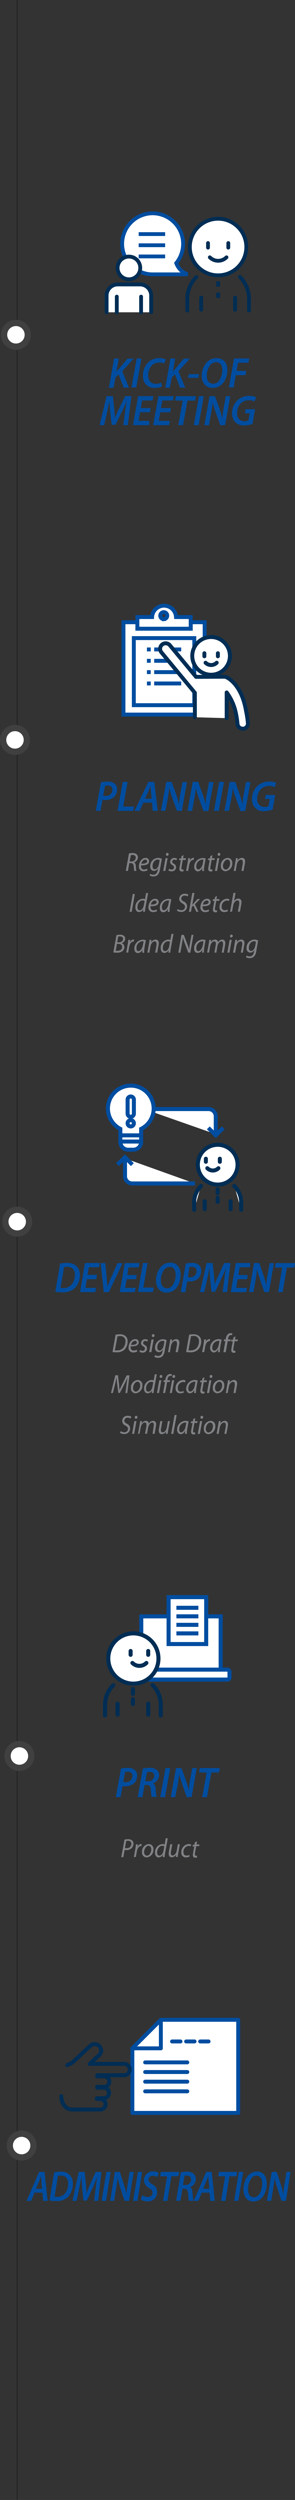 <svg xmlns="http://www.w3.org/2000/svg" viewBox="0 0 94.07 795.71"><rect x="0" y="0" width="94.07" height="795.71" fill="#333333" stroke="none"/><defs><style>.cls-1,.cls-12,.cls-16,.cls-4,.cls-5,.cls-9{fill:none;}.cls-1{stroke:#231f20;stroke-width:0.25px;}.cls-1,.cls-3{stroke-miterlimit:10;}.cls-2{fill:#004da0;}.cls-10,.cls-11,.cls-13,.cls-14,.cls-15,.cls-17,.cls-3,.cls-6,.cls-7,.cls-8{fill:#fff;}.cls-3{stroke:#404041;stroke-width:2px;}.cls-10,.cls-14,.cls-16,.cls-17,.cls-4,.cls-5,.cls-6,.cls-9{stroke:#002d54;}.cls-10,.cls-14,.cls-16,.cls-17,.cls-4,.cls-6,.cls-8,.cls-9{stroke-linecap:round;stroke-linejoin:round;}.cls-4,.cls-5,.cls-6,.cls-7{stroke-width:1.21px;}.cls-11,.cls-12,.cls-13,.cls-15,.cls-7,.cls-8{stroke:#004da0;}.cls-8,.cls-9{stroke-width:1.25px;}.cls-10,.cls-11,.cls-12{stroke-width:1.28px;}.cls-13,.cls-14{stroke-width:1.25px;}.cls-15,.cls-16,.cls-17{stroke-width:1.29px;}.cls-18{fill:#808285;}</style></defs><g id="레이어_2" data-name="레이어 2"><g id="Layer_1" data-name="Layer 1"><line class="cls-1" x1="5.49" x2="5.49" y2="795.71"/><path class="cls-2" d="M36.38,114.1h1.5l-.77,4.28h0c.28-.39.56-.72.82-1l2.73-3.23H42.6l-3.62,4,2.14,5.24H39.46l-1.66-4.24-1,1-.6,3.27H34.72Z"/><path class="cls-2" d="M45.11,114.1l-1.67,9.22H41.92l1.67-9.22Z"/><path class="cls-2" d="M51.62,123.05a5.63,5.63,0,0,1-2.29.41,3.54,3.54,0,0,1-3.73-3.87,5.68,5.68,0,0,1,2-4.55A5.14,5.14,0,0,1,50.92,114a3.82,3.82,0,0,1,1.91.42l-.44,1.29a3.7,3.7,0,0,0-1.65-.33,3.3,3.3,0,0,0-2.24.85,4.35,4.35,0,0,0-1.26,3.22c0,1.54.75,2.71,2.48,2.71a4.19,4.19,0,0,0,1.76-.36Z"/><path class="cls-2" d="M54.36,114.1h1.5l-.77,4.28h0c.28-.39.56-.72.82-1l2.73-3.23h1.89l-3.62,4,2.13,5.24H57.44l-1.66-4.24-1,1-.6,3.27H52.7Z"/><path class="cls-2" d="M63.46,119.09l-.21,1.17H60l.22-1.17Z"/><path class="cls-2" d="M72.5,117.77a6.47,6.47,0,0,1-1.59,4.4,4.2,4.2,0,0,1-3.13,1.3c-2.26,0-3.45-1.73-3.45-3.8A6.49,6.49,0,0,1,66,115.24,4.31,4.31,0,0,1,69.05,114C71.39,114,72.5,115.66,72.5,117.77Zm-5.36-1.69a5.55,5.55,0,0,0-1.21,3.51c0,1.39.6,2.54,2.07,2.54a2.28,2.28,0,0,0,1.7-.78,5.65,5.65,0,0,0,1.19-3.53c0-1.22-.41-2.53-2-2.53A2.36,2.36,0,0,0,67.14,116.08Z"/><path class="cls-2" d="M74.63,114.1h4.83l-.26,1.35H75.9l-.47,2.6H78.5l-.24,1.35H75.19l-.7,3.92H73Z"/><path class="cls-2" d="M39.3,135.33l.59-4.34c.13-1,.31-2.25.53-3.38h0c-.45,1.08-1,2.27-1.46,3.24l-2.15,4.37H35.6l-.46-4.3c-.1-1-.18-2.22-.23-3.31h0c-.23,1-.49,2.45-.71,3.38l-1,4.34H31.76L34,126.1h2l.46,4.31c.07.82.16,1.78.17,2.66h.06c.31-.88.72-1.85,1.1-2.65l2.12-4.32h2l-1.16,9.23Z"/><path class="cls-2" d="M47.8,131.22H44.66l-.5,2.75H47.7l-.25,1.36H42.4l1.66-9.23h4.86l-.25,1.36H45.33l-.44,2.42h3.16Z"/><path class="cls-2" d="M54.25,131.22H51.11l-.5,2.75h3.54l-.25,1.36H48.84l1.67-9.23h4.86l-.25,1.36H51.78l-.44,2.42H54.5Z"/><path class="cls-2" d="M58.27,127.5H55.84l.26-1.4h6.38l-.26,1.4H59.78l-1.41,7.83H56.85Z"/><path class="cls-2" d="M65,126.1l-1.67,9.23H61.8l1.67-9.23Z"/><path class="cls-2" d="M65.16,135.33l1.66-9.23h1.74l1.54,4.28a23.81,23.81,0,0,1,.79,2.89h0a24.12,24.12,0,0,1,.39-3.12L72,126.1h1.43l-1.67,9.23H70.25L68.68,131a24.48,24.48,0,0,1-.83-3h0c-.09.88-.28,2-.51,3.38l-.72,4Z"/><path class="cls-2" d="M80.51,134.91a8.06,8.06,0,0,1-2.68.51A3.79,3.79,0,0,1,75,134.34a3.88,3.88,0,0,1-1-2.76,5.67,5.67,0,0,1,1.75-4.22A5.58,5.58,0,0,1,79.45,126a5,5,0,0,1,2.21.43l-.47,1.34a4.14,4.14,0,0,0-1.86-.38,3.59,3.59,0,0,0-2.45.9,4.3,4.3,0,0,0-1.28,3.16,2.3,2.3,0,0,0,2.49,2.62,2.93,2.93,0,0,0,1.12-.21l.42-2.31H78.08l.25-1.29h3Z"/><path class="cls-2" d="M32.19,249a9.08,9.08,0,0,1,2.12-.22,3.52,3.52,0,0,1,2.24.66,2.19,2.19,0,0,1,.8,1.83,3.22,3.22,0,0,1-1.12,2.5,4.27,4.27,0,0,1-2.74.88,6.28,6.28,0,0,1-.82-.07l-.62,3.49h-1.5Zm.72,4.27a3.56,3.56,0,0,0,.79.08,2,2,0,0,0,2.13-2c0-1-.66-1.33-1.52-1.33a2.75,2.75,0,0,0-.83.09Z"/><path class="cls-2" d="M39.17,248.87h1.52l-1.41,7.83h3.44l-.25,1.39h-5Z"/><path class="cls-2" d="M45.71,255.46l-1.2,2.63H42.9l4.4-9.22h1.89l1.11,9.22H48.71l-.24-2.63Zm2.67-1.23-.25-2.3c0-.49-.09-1.2-.13-1.75h0c-.23.55-.47,1.2-.71,1.75l-1.07,2.3Z"/><path class="cls-2" d="M51.33,258.09,53,248.87h1.74l1.54,4.28a26.82,26.82,0,0,1,.79,2.89h0a24.12,24.12,0,0,1,.39-3.12l.72-4h1.43L58,258.09H56.42l-1.57-4.36a24.48,24.48,0,0,1-.83-3H54c-.1.88-.28,2-.51,3.38l-.72,3.94Z"/><path class="cls-2" d="M59.79,258.09l1.66-9.22H63.2l1.53,4.28a22.86,22.86,0,0,1,.79,2.89h0a24.12,24.12,0,0,1,.39-3.12l.73-4H68.1l-1.67,9.22H64.89l-1.58-4.36a24.48,24.48,0,0,1-.83-3h0c-.09.88-.27,2-.51,3.38l-.71,3.94Z"/><path class="cls-2" d="M71.41,248.87l-1.66,9.22H68.23l1.66-9.22Z"/><path class="cls-2" d="M71.58,258.09l1.66-9.22H75l1.53,4.28a22.86,22.86,0,0,1,.79,2.89h0a26,26,0,0,1,.39-3.12l.73-4h1.43l-1.67,9.22H76.68l-1.58-4.36a24.48,24.48,0,0,1-.83-3h0c-.09.88-.27,2-.51,3.38L73,258.09Z"/><path class="cls-2" d="M86.93,257.68a8,8,0,0,1-2.67.51,3.59,3.59,0,0,1-3.89-3.85,5.64,5.64,0,0,1,1.75-4.21,5.55,5.55,0,0,1,3.75-1.36,4.91,4.91,0,0,1,2.21.43l-.47,1.34a4.13,4.13,0,0,0-1.86-.39,3.58,3.58,0,0,0-2.44.91A4.26,4.26,0,0,0,82,254.22a2.31,2.31,0,0,0,2.5,2.61,2.94,2.94,0,0,0,1.11-.2l.42-2.32H84.5l.25-1.28h3Z"/><path class="cls-2" d="M19.16,402.18a11.26,11.26,0,0,1,2.23-.21,4.09,4.09,0,0,1,3.08,1.11,3.69,3.69,0,0,1,1,2.71,5.81,5.81,0,0,1-1.71,4.29,5.53,5.53,0,0,1-3.93,1.24,18.71,18.71,0,0,1-2.19-.13Zm.12,7.79a6.72,6.72,0,0,0,.92,0,3.32,3.32,0,0,0,2.66-1.13,4.7,4.7,0,0,0,1-3.07,2.27,2.27,0,0,0-2.5-2.56,4.88,4.88,0,0,0-.93.08Z"/><path class="cls-2" d="M30.71,407.16h-3l-.48,2.75h3.4l-.24,1.36H25.52L27.11,402h4.67l-.24,1.36h-3.2l-.43,2.42h3Z"/><path class="cls-2" d="M33.09,411.27l-1-9.23h1.48l.49,5.08c.1,1,.15,1.7.18,2.49h0c.27-.75.6-1.6,1-2.56l2.24-5h1.61l-4.38,9.23Z"/><path class="cls-2" d="M43.38,407.16h-3l-.48,2.75h3.4L43,411.27H38.18l1.6-9.23h4.67l-.24,1.36H41l-.42,2.42h3Z"/><path class="cls-2" d="M45.6,402h1.46l-1.36,7.83H49l-.23,1.4H44Z"/><path class="cls-2" d="M57.59,405.71a6.72,6.72,0,0,1-1.52,4.41,4,4,0,0,1-3,1.3c-2.17,0-3.31-1.74-3.31-3.81a6.65,6.65,0,0,1,1.57-4.43,4.09,4.09,0,0,1,3-1.29C56.53,401.89,57.59,403.6,57.59,405.71ZM52.45,404a5.64,5.64,0,0,0-1.16,3.5c0,1.4.57,2.55,2,2.55a2.23,2.23,0,0,0,1.64-.78A5.9,5.9,0,0,0,56,405.77c0-1.22-.38-2.54-1.93-2.54A2.21,2.21,0,0,0,52.45,404Z"/><path class="cls-2" d="M59.24,402.19a8.86,8.86,0,0,1,2-.22,3.28,3.28,0,0,1,2.15.66,2.23,2.23,0,0,1,.77,1.83A3.29,3.29,0,0,1,63.12,407a4,4,0,0,1-2.63.88,7.73,7.73,0,0,1-.79-.07l-.6,3.49H57.66Zm.68,4.27a2.88,2.88,0,0,0,.76.09,1.94,1.94,0,0,0,2-2c0-1-.64-1.33-1.46-1.33a3,3,0,0,0-.8.08Z"/><path class="cls-2" d="M71,411.27l.56-4.34c.12-.95.3-2.25.51-3.38h0c-.43,1.08-.93,2.27-1.4,3.24l-2.07,4.37H67.45l-.44-4.3c-.1-1-.17-2.22-.22-3.31h0c-.22,1.05-.47,2.45-.68,3.38l-1,4.34H63.77L65.9,402h1.92l.45,4.31c.07.82.15,1.78.17,2.66h0a25,25,0,0,1,1.06-2.64l2-4.33h2l-1.11,9.23Z"/><path class="cls-2" d="M78.79,407.16h-3l-.47,2.75h3.39l-.23,1.36H73.6L75.2,402h4.67l-.24,1.36H76.42L76,405.82h3Z"/><path class="cls-2" d="M79.42,411.27,81,402h1.68l1.47,4.29a26.61,26.61,0,0,1,.76,2.88h0a27.55,27.55,0,0,1,.37-3.12l.7-4h1.37l-1.6,9.23H84.31L82.8,406.9a23.48,23.48,0,0,1-.8-3h0c-.09.88-.26,2-.49,3.38l-.68,3.95Z"/><path class="cls-2" d="M90,403.44H87.69l.25-1.4h6.13l-.25,1.4H91.47l-1.35,7.83H88.66Z"/><path class="cls-2" d="M38.58,562.9a9.73,9.73,0,0,1,2.12-.22,3.52,3.52,0,0,1,2.24.66,2.2,2.2,0,0,1,.8,1.84,3.24,3.24,0,0,1-1.11,2.5,4.31,4.31,0,0,1-2.75.88,6.28,6.28,0,0,1-.82-.07L38.44,572h-1.5Zm.72,4.27a3.07,3.07,0,0,0,.79.09,2,2,0,0,0,2.13-2c0-1-.66-1.33-1.52-1.33a3.22,3.22,0,0,0-.83.08Z"/><path class="cls-2" d="M45.55,562.9a10.34,10.34,0,0,1,2.16-.22,3.61,3.61,0,0,1,2.2.61,2,2,0,0,1,.83,1.67,2.76,2.76,0,0,1-2,2.64v0c.57.23.82.88.89,1.75a16,16,0,0,0,.32,2.59H48.35a17.43,17.43,0,0,1-.24-2.21c-.06-1.17-.47-1.6-1.27-1.6H46.1L45.41,572h-1.5Zm.77,4.06h.86a1.81,1.81,0,0,0,2-1.77c0-.85-.64-1.23-1.49-1.23a3.09,3.09,0,0,0-.81.08Z"/><path class="cls-2" d="M54.29,562.75,52.62,572H51.1l1.67-9.23Z"/><path class="cls-2" d="M54.46,572l1.66-9.23h1.74L59.4,567a26.82,26.82,0,0,1,.79,2.89h0a24,24,0,0,1,.39-3.13l.72-4h1.43L61.1,572H59.55L58,567.61a22,22,0,0,1-.83-3l0,0c-.1.87-.28,2-.51,3.38L55.87,572Z"/><path class="cls-2" d="M65.9,564.15H63.46l.26-1.4h6.39l-.26,1.4H67.4L66,572H64.48Z"/><path class="cls-2" d="M11,697.89l-1.08,2.63H8.47l4-9.23h1.72l1,9.23H13.76l-.23-2.63Zm2.43-1.23-.23-2.3c0-.5-.08-1.21-.11-1.75h0c-.21.54-.42,1.2-.65,1.75l-1,2.3Z"/><path class="cls-2" d="M17.28,691.43a10.06,10.06,0,0,1,2.11-.21,3.76,3.76,0,0,1,2.92,1.11,3.81,3.81,0,0,1,.91,2.71,6,6,0,0,1-1.62,4.29,5.06,5.06,0,0,1-3.73,1.24,14.65,14.65,0,0,1-2.07-.14Zm.11,7.79a6.08,6.08,0,0,0,.87,0,3.06,3.06,0,0,0,2.52-1.14,4.8,4.8,0,0,0,.95-3.06c0-1.53-.7-2.56-2.37-2.56a4.41,4.41,0,0,0-.88.08Z"/><path class="cls-2" d="M30,700.52l.54-4.34c.11-.95.28-2.25.48-3.38h0c-.42,1.08-.89,2.27-1.33,3.24l-2,4.37H26.6l-.41-4.3c-.09-1-.17-2.22-.21-3.31h0c-.21,1.05-.45,2.45-.65,3.38l-.91,4.34H23.12l2-9.23H27l.42,4.31c.06.82.15,1.78.16,2.66h0c.29-.88.67-1.85,1-2.64l1.93-4.33h1.84l-1.05,9.23Z"/><path class="cls-2" d="M35.31,691.29l-1.51,9.23H32.41l1.52-9.23Z"/><path class="cls-2" d="M35.11,700.52l1.51-9.23h1.59l1.39,4.28a26.61,26.61,0,0,1,.73,2.89h0a29.27,29.27,0,0,1,.35-3.12l.67-4.05h1.3l-1.52,9.23h-1.4l-1.43-4.37a24.56,24.56,0,0,1-.76-3h-.05c-.08.88-.25,2-.46,3.38l-.65,3.95Z"/><path class="cls-2" d="M45.33,691.29l-1.51,9.23H42.43L44,691.29Z"/><path class="cls-2" d="M45.38,698.7a3,3,0,0,0,1.8.58,1.36,1.36,0,0,0,1.47-1.36c0-.61-.34-1-1.12-1.5a2.85,2.85,0,0,1-1.62-2.4,2.8,2.8,0,0,1,2.93-2.88,3.15,3.15,0,0,1,1.78.47l-.45,1.32a2.74,2.74,0,0,0-1.44-.41,1.26,1.26,0,0,0-1.38,1.21c0,.63.45,1,1.2,1.49a2.75,2.75,0,0,1,1.55,2.45,2.86,2.86,0,0,1-3.08,3,3.27,3.27,0,0,1-2.11-.64Z"/><path class="cls-2" d="M53.28,692.69H51.07l.23-1.4h5.81l-.24,1.4H54.65l-1.28,7.83H52Z"/><path class="cls-2" d="M57.67,691.44a8,8,0,0,1,2-.22,3.11,3.11,0,0,1,2,.6,2.06,2.06,0,0,1,.76,1.67,2.73,2.73,0,0,1-1.85,2.65v0c.52.23.75.87.82,1.75a17.43,17.43,0,0,0,.28,2.59H60.21a20.16,20.16,0,0,1-.21-2.21c-.06-1.17-.43-1.6-1.16-1.6h-.67l-.63,3.81H56.18Zm.7,4h.78a1.71,1.71,0,0,0,1.79-1.76c0-.85-.58-1.23-1.36-1.23a2.25,2.25,0,0,0-.73.08Z"/><path class="cls-2" d="M64.33,697.89l-1.09,2.63H61.77l4-9.23H67.5l1,9.23H67.06l-.22-2.63Zm2.42-1.23-.22-2.3c0-.5-.08-1.21-.12-1.75h0c-.22.54-.43,1.2-.65,1.75l-1,2.3Z"/><path class="cls-2" d="M71.79,692.69H69.58l.24-1.4h5.8l-.23,1.4H73.17l-1.28,7.83H70.5Z"/><path class="cls-2" d="M77.55,691.29,76,700.52H74.66l1.51-9.23Z"/><path class="cls-2" d="M85.06,695a6.89,6.89,0,0,1-1.44,4.41,3.7,3.7,0,0,1-2.85,1.3c-2.06,0-3.13-1.74-3.13-3.81a6.85,6.85,0,0,1,1.49-4.43,3.74,3.74,0,0,1,2.8-1.29C84.06,691.14,85.06,692.85,85.06,695Zm-4.87-1.68a5.86,5.86,0,0,0-1.1,3.5c0,1.4.55,2.55,1.88,2.55a2,2,0,0,0,1.55-.78A6.08,6.08,0,0,0,83.6,695c0-1.21-.37-2.53-1.83-2.53A2.06,2.06,0,0,0,80.19,693.28Z"/><path class="cls-2" d="M85.14,700.52l1.51-9.23h1.59l1.39,4.28a26.37,26.37,0,0,1,.72,2.89h0a26.87,26.87,0,0,1,.35-3.12l.66-4.05h1.3l-1.51,9.23H89.77l-1.43-4.37a24.38,24.38,0,0,1-.75-3h0c-.08.88-.25,2-.46,3.38l-.65,3.95Z"/><path class="cls-3" d="M6.88,679.13a3.78,3.78,0,1,1-3.76,3.8A3.78,3.78,0,0,1,6.88,679.13Z"/><path class="cls-3" d="M6.17,555.13a3.78,3.78,0,1,1-3.76,3.8A3.78,3.78,0,0,1,6.17,555.13Z"/><path class="cls-3" d="M5.46,385.06a3.78,3.78,0,1,1-3.75,3.8A3.77,3.77,0,0,1,5.46,385.06Z"/><path class="cls-3" d="M4.76,231.72A3.78,3.78,0,1,1,1,235.52,3.78,3.78,0,0,1,4.76,231.72Z"/><path class="cls-3" d="M5.06,102.78a3.78,3.78,0,1,1-3.76,3.8A3.78,3.78,0,0,1,5.06,102.78Z"/><path class="cls-4" d="M79.39,98.81V95.14a9.8,9.8,0,0,0-2.88-7"/><path class="cls-4" d="M62.61,88.19a9.8,9.8,0,0,0-2.88,7v3.67"/><line class="cls-4" x1="64.15" y1="98.58" x2="64.15" y2="94.72"/><line class="cls-4" x1="74.97" y1="98.58" x2="74.97" y2="94.72"/><line class="cls-5" x1="69.56" y1="89.57" x2="69.56" y2="91.24"/><line class="cls-5" x1="69.56" y1="93.16" x2="69.56" y2="94.83"/><path class="cls-6" d="M78.54,78.63a9,9,0,1,1-9-9A9,9,0,0,1,78.54,78.63Z"/><line class="cls-6" x1="66.33" y1="77.36" x2="66.33" y2="78.82"/><line class="cls-6" x1="72.8" y1="77.36" x2="72.8" y2="78.82"/><path class="cls-6" d="M72.22,81.9A3.75,3.75,0,0,1,69.56,83h0a3.71,3.71,0,0,1-2.65-1.1"/><path class="cls-7" d="M48.67,67.9a9.71,9.71,0,0,1,7.52,15.85,5.93,5.93,0,0,0,3.65,3.57H48.67a9.71,9.71,0,0,1,0-19.42Z"/><line class="cls-7" x1="52.66" y1="74.51" x2="44.22" y2="74.51"/><line class="cls-7" x1="52.66" y1="78.06" x2="44.22" y2="78.06"/><line class="cls-7" x1="52.66" y1="81.62" x2="44.22" y2="81.62"/><path class="cls-6" d="M44.72,85.27a3.61,3.61,0,1,1-3.6-3.6A3.6,3.6,0,0,1,44.72,85.27Z"/><path class="cls-6" d="M48.19,99.4V94.08a3.53,3.53,0,0,0-3.54-3.54H37.58A3.53,3.53,0,0,0,34,94.08V99.4"/><line class="cls-6" x1="37.24" y1="94.41" x2="37.24" y2="99.4"/><line class="cls-6" x1="44.99" y1="99.4" x2="44.99" y2="94.41"/><polygon class="cls-8" points="51.29 642.88 42.21 651.96 42.21 672.51 75.96 672.51 75.96 642.88 51.29 642.88"/><polygon class="cls-8" points="51.29 651.96 51.29 642.88 42.21 651.96 51.29 651.96"/><line class="cls-8" x1="46.29" y1="656.43" x2="59.73" y2="656.43"/><line class="cls-8" x1="46.29" y1="659.5" x2="59.73" y2="659.5"/><line class="cls-8" x1="46.29" y1="662.57" x2="59.73" y2="662.57"/><line class="cls-8" x1="46.29" y1="665.65" x2="59.73" y2="665.65"/><line class="cls-8" x1="54.87" y1="649.77" x2="57.56" y2="649.77"/><line class="cls-8" x1="59.35" y1="649.77" x2="62.04" y2="649.77"/><line class="cls-8" x1="63.83" y1="649.77" x2="66.51" y2="649.77"/><path class="cls-9" d="M19.53,667.19a5.25,5.25,0,0,0,.27,1.66,4.34,4.34,0,0,0,.73,1.34,3.49,3.49,0,0,0,1.09.91,2.84,2.84,0,0,0,1.32.33H32a1.79,1.79,0,0,0,.65-.13,1.61,1.61,0,0,0,.53-.36,1.77,1.77,0,0,0,.36-.53,1.69,1.69,0,0,0,0-1.3,1.77,1.77,0,0,0-.36-.53,1.47,1.47,0,0,0-.53-.36,1.61,1.61,0,0,0-.65-.13H30.89a.15.15,0,0,1,0-.07,183302608038.66,183302608038.66,0,0,0,0-.12v-.07h2.21a1.75,1.75,0,0,0,.65-.13,1.61,1.61,0,0,0,.53-.36,1.47,1.47,0,0,0,.36-.53,1.69,1.69,0,0,0,0-1.3,1.6,1.6,0,0,0-.36-.54,1.69,1.69,0,0,0-1.18-.48H31v-.26h2.17a1.75,1.75,0,0,0,.65-.13,1.61,1.61,0,0,0,.53-.36,1.47,1.47,0,0,0,.36-.53,1.69,1.69,0,0,0,0-1.3,1.39,1.39,0,0,0-.36-.53,1.47,1.47,0,0,0-.53-.36,1.58,1.58,0,0,0-.65-.14H31a.28.28,0,0,0,0-.09v-.09s0-.06,0-.09,0-.06,0-.09h8.52a1.78,1.78,0,0,0,.7-.14,1.75,1.75,0,0,0,1-1,1.8,1.8,0,0,0,0-1.39,1.75,1.75,0,0,0-1-.95,1.78,1.78,0,0,0-.7-.14H28.6l.75-.68.74-.69.75-.68.74-.69a2,2,0,0,0,.66-1.41,2,2,0,0,0-.12-.77,2,2,0,0,0-1.07-1.17,2,2,0,0,0-.76-.18,1.85,1.85,0,0,0-.77.11,2.11,2.11,0,0,0-.7.42l-1.38,1.26-1.37,1.27L24.69,655l-1.38,1.27,0,0,0,0,0,0,0,0-.18.14-.18.14-.18.14-.18.14a3.08,3.08,0,0,0-1.15.49"/><path class="cls-10" d="M76.9,385.06v-2.29a7.49,7.49,0,0,0-2.2-5.31"/><path class="cls-10" d="M64.1,377.46a7.52,7.52,0,0,0-2.19,5.31v2.29"/><line class="cls-10" x1="65.28" y1="384.88" x2="65.28" y2="382.35"/><line class="cls-10" x1="73.53" y1="384.88" x2="73.53" y2="382.35"/><line class="cls-10" x1="69.4" y1="378.51" x2="69.4" y2="379.79"/><line class="cls-10" x1="69.4" y1="381.25" x2="69.4" y2="382.53"/><path class="cls-10" d="M75.75,370.71a6.33,6.33,0,1,1-1.86-4.49A6.33,6.33,0,0,1,75.75,370.71Z"/><line class="cls-10" x1="65.65" y1="368.81" x2="65.65" y2="369.78"/><line class="cls-10" x1="70.1" y1="368.81" x2="70.1" y2="369.78"/><path class="cls-10" d="M69.64,371.83a2.48,2.48,0,0,1-1.77.73h0a2.48,2.48,0,0,1-1.76-.73"/><path class="cls-11" d="M46,353H66.5a2.3,2.3,0,0,1,2.3,2.3V361"/><polyline class="cls-12" points="71.17 358.98 68.8 361.36 66.43 358.98"/><path class="cls-11" d="M62.15,376.68h-20a2.29,2.29,0,0,1-2.29-2.3V368.7"/><polyline class="cls-12" points="37.46 370.69 39.84 368.32 42.21 370.69"/><path class="cls-11" d="M49,352.84a7.29,7.29,0,1,0-10.62,6.48v4.15a2.48,2.48,0,0,0,2.47,2.47h1.73A2.48,2.48,0,0,0,45,363.47v-4.15A7.27,7.27,0,0,0,49,352.84Z"/><line class="cls-11" x1="38.42" y1="361.37" x2="44.91" y2="361.37"/><line class="cls-11" x1="38.42" y1="363.34" x2="44.91" y2="363.34"/><path class="cls-11" d="M42.69,354.46a1,1,0,0,1-1,1h0a1,1,0,0,1-1-1V350a1,1,0,0,1,1-1h0a1,1,0,0,1,1,1Z"/><path class="cls-11" d="M42.69,357.53a1,1,0,1,1-1-1A1,1,0,0,1,42.69,357.53Z"/><polygon class="cls-13" points="60.83 198.05 60.83 200.11 43.81 200.11 43.81 198.05 39.37 198.05 39.37 227.44 65.26 227.44 65.26 198.05 60.83 198.05"/><rect class="cls-13" x="42.67" y="203.1" width="19.29" height="21.35"/><line class="cls-13" x1="49.17" y1="206.71" x2="57.78" y2="206.71"/><line class="cls-13" x1="49.17" y1="210.33" x2="57.78" y2="210.33"/><line class="cls-13" x1="49.17" y1="213.93" x2="57.78" y2="213.93"/><line class="cls-13" x1="49.17" y1="217.54" x2="57.78" y2="217.54"/><line class="cls-13" x1="46.85" y1="206.71" x2="48.06" y2="206.71"/><line class="cls-13" x1="46.85" y1="210.33" x2="48.06" y2="210.33"/><line class="cls-13" x1="46.85" y1="213.93" x2="48.06" y2="213.93"/><line class="cls-13" x1="46.85" y1="217.54" x2="48.06" y2="217.54"/><path class="cls-13" d="M56.13,196.4a3.82,3.82,0,0,0-7.63,0H43.81v3.71h17V196.4Zm-3.81.66a1.11,1.11,0,1,1,0-2.21,1.11,1.11,0,0,1,0,2.21Z"/><path class="cls-14" d="M62.14,228.29v-7.78L51.47,207.64a1.76,1.76,0,0,1,2.71-2.25l8.33,10.05,8.9-.05a1.67,1.67,0,0,1,.81.17c.48.21,4.84,2.38,6.24,10.72a31.19,31.19,0,0,1,.59,3.89,1.66,1.66,0,0,1-1.37,1.76l-.17,0a1.67,1.67,0,0,1-1.78-1.55,28.71,28.71,0,0,0-.55-3.55,16.71,16.71,0,0,0-2.9-6.44v8.19"/><path class="cls-14" d="M73.31,208.76a6,6,0,1,1-6-6A6,6,0,0,1,73.31,208.76Z"/><line class="cls-14" x1="65.17" y1="207.92" x2="65.17" y2="208.89"/><line class="cls-14" x1="69.48" y1="207.92" x2="69.48" y2="208.89"/><path class="cls-14" d="M69.1,210.94a2.53,2.53,0,0,1-1.78.73h0a2.52,2.52,0,0,1-1.77-.73"/><line class="cls-15" x1="53.76" y1="516.86" x2="56.78" y2="516.86"/><rect class="cls-15" x="45.05" y="514.47" width="25.31" height="16.96"/><path class="cls-15" d="M72.53,531.42H42.88a.66.66,0,0,0-.66.65v1.87a.66.66,0,0,0,.66.65H72.53a.65.65,0,0,0,.65-.65v-1.87A.65.65,0,0,0,72.53,531.42Z"/><path class="cls-16" d="M33.49,546v-3.32a8.86,8.86,0,0,1,2.61-6.28"/><path class="cls-16" d="M48.66,536.35a8.85,8.85,0,0,1,2.6,6.28V546"/><line class="cls-17" x1="47.27" y1="545.75" x2="47.27" y2="542.26"/><line class="cls-17" x1="37.49" y1="545.75" x2="37.49" y2="542.26"/><line class="cls-17" x1="42.38" y1="537.59" x2="42.38" y2="539.11"/><line class="cls-17" x1="42.38" y1="540.84" x2="42.38" y2="542.36"/><path class="cls-17" d="M34.53,527.89a8,8,0,1,0,2.34-5.66A8,8,0,0,0,34.53,527.89Z"/><line class="cls-17" x1="47.26" y1="525.49" x2="47.26" y2="526.71"/><line class="cls-17" x1="41.65" y1="525.49" x2="41.65" y2="526.71"/><path class="cls-17" d="M42.22,529.3a3.16,3.16,0,0,0,2.23.92h0a3.14,3.14,0,0,0,2.23-.92"/><rect class="cls-15" x="53.76" y="508.35" width="11.99" height="14.93"/><line class="cls-15" x1="56.25" y1="511.74" x2="63.26" y2="511.74"/><line class="cls-15" x1="56.25" y1="514.46" x2="63.26" y2="514.46"/><line class="cls-15" x1="56.25" y1="517.17" x2="63.26" y2="517.17"/><line class="cls-15" x1="56.25" y1="519.89" x2="63.26" y2="519.89"/><path class="cls-18" d="M41.13,271.63a5.93,5.93,0,0,1,1.17-.12,1.81,1.81,0,0,1,1.28.42,1.2,1.2,0,0,1,.4.93,1.74,1.74,0,0,1-1.27,1.64h0c.38.14.56.56.6,1.14a8.58,8.58,0,0,0,.17,1.56h-.69c0-.12-.09-.72-.13-1.37s-.31-1.1-.84-1.1h-.6l-.43,2.47h-.67Zm.19,2.57h.59A1.28,1.28,0,0,0,43.29,273c0-.61-.43-.88-1-.88a1.93,1.93,0,0,0-.56.06Z"/><path class="cls-18" d="M47.05,277a2.64,2.64,0,0,1-1.28.32,1.44,1.44,0,0,1-1.47-1.64c0-1.22.86-2.61,2.11-2.61a1,1,0,0,1,1.13,1.05c0,1.07-1.14,1.34-2.57,1.32a1.76,1.76,0,0,0,.08.77.86.86,0,0,0,.86.55,2.12,2.12,0,0,0,1-.28Zm-.15-2.87c0-.33-.24-.51-.59-.51-.63,0-1.1.64-1.26,1.28,1,0,1.85-.13,1.85-.76Z"/><path class="cls-18" d="M47.91,278.13a1.92,1.92,0,0,0,1,.27c.66,0,1.17-.35,1.39-1.45l.13-.61h0a1.55,1.55,0,0,1-1.34.87,1.26,1.26,0,0,1-1.18-1.41,2.6,2.6,0,0,1,2.45-2.75,3.11,3.11,0,0,1,1.25.29l-.6,3.35a3.12,3.12,0,0,1-.77,1.82,2,2,0,0,1-1.35.45,2.17,2.17,0,0,1-1.16-.29Zm3-4.38a1.43,1.43,0,0,0-.64-.15c-1,0-1.63,1.07-1.63,2.08,0,.45.15,1,.74,1s1.14-.75,1.28-1.55Z"/><path class="cls-18" d="M52.05,277.21l.74-4.07h.66l-.74,4.07Zm1.24-4.81a.42.42,0,0,1-.39-.46.48.48,0,0,1,.45-.49.42.42,0,0,1,.42.45.48.48,0,0,1-.47.5Z"/><path class="cls-18" d="M53.92,276.51a1.6,1.6,0,0,0,.83.25.67.67,0,0,0,.73-.66c0-.32-.13-.52-.54-.76a1.19,1.19,0,0,1-.69-1,1.3,1.3,0,0,1,1.4-1.26,1.58,1.58,0,0,1,.8.2l-.19.53a1.3,1.3,0,0,0-.66-.18.64.64,0,0,0-.69.61c0,.29.18.48.53.68a1.27,1.27,0,0,1,.72,1.07,1.34,1.34,0,0,1-1.48,1.34,1.7,1.7,0,0,1-1-.28Z"/><path class="cls-18" d="M58.56,272.17l-.17,1h.92l-.1.55h-.93l-.35,2a3,3,0,0,0-.08.65c0,.24.11.39.37.39a1.42,1.42,0,0,0,.31,0l0,.54a1.47,1.47,0,0,1-.51.08.74.74,0,0,1-.82-.79,3.63,3.63,0,0,1,.09-.76l.38-2.06h-.56l.1-.55h.55l.14-.74Z"/><path class="cls-18" d="M59.35,277.21l.47-2.62c.1-.53.15-1.07.19-1.45h.58c0,.29-.05.57-.1.88h0a1.44,1.44,0,0,1,1.19-1l.19,0-.13.69-.18,0c-.57,0-1.08.73-1.25,1.67l-.32,1.8Z"/><path class="cls-18" d="M64.45,277.21a10.33,10.33,0,0,1,.09-1h0c-.43.84-1,1.14-1.5,1.14s-1.11-.57-1.11-1.34a2.78,2.78,0,0,1,2.66-2.91,3.88,3.88,0,0,1,1,.15l-.39,2.13a9.12,9.12,0,0,0-.16,1.88Zm.43-3.55a1.49,1.49,0,0,0-.46-.06,2.14,2.14,0,0,0-1.82,2.23c0,.45.16.9.66.9s1.21-.76,1.39-1.84Z"/><path class="cls-18" d="M67.76,272.17l-.18,1h.93l-.11.55h-.92l-.35,2a3,3,0,0,0-.08.65c0,.24.11.39.36.39a1.35,1.35,0,0,0,.31,0l0,.54a1.47,1.47,0,0,1-.51.08.73.73,0,0,1-.81-.79,3.63,3.63,0,0,1,.09-.76l.37-2.06h-.55l.1-.55h.55l.13-.74Z"/><path class="cls-18" d="M68.54,277.21l.74-4.07h.66l-.73,4.07Zm1.24-4.81a.42.42,0,0,1-.39-.46.49.49,0,0,1,.46-.49.42.42,0,0,1,.41.45.48.48,0,0,1-.47.5Z"/><path class="cls-18" d="M71.93,277.3a1.52,1.52,0,0,1-1.51-1.67,2.38,2.38,0,0,1,2.14-2.58,1.52,1.52,0,0,1,1.51,1.69,2.39,2.39,0,0,1-2.14,2.56Zm.08-.56c.78,0,1.37-1.05,1.37-2,0-.47-.21-1.14-.9-1.14s-1.38,1.07-1.38,2c0,.67.35,1.14.9,1.14Z"/><path class="cls-18" d="M74.54,277.21l.51-2.88c.09-.46.15-.85.19-1.19h.59l-.1.8h0a1.7,1.7,0,0,1,1.43-.89c.46,0,1,.28,1,1.13a5.35,5.35,0,0,1-.07.65l-.44,2.38H77l.42-2.35a3,3,0,0,0,0-.53c0-.4-.15-.7-.61-.7s-1.14.6-1.31,1.6l-.35,2Z"/><path class="cls-18" d="M43,284.55l-1,5.66h-.67l1-5.66Z"/><path class="cls-18" d="M47.23,284.25l-.86,4.67c-.07.42-.13.89-.16,1.29h-.6l.1-.81h0a1.63,1.63,0,0,1-1.39.9c-.75,0-1.15-.65-1.15-1.48a2.62,2.62,0,0,1,2.38-2.77,1.76,1.76,0,0,1,.69.14l.34-1.94Zm-1.12,2.53a1,1,0,0,0-.63-.18c-.93,0-1.65,1-1.65,2.13,0,.49.16,1,.73,1s1.12-.62,1.29-1.53Z"/><path class="cls-18" d="M50.09,290a2.64,2.64,0,0,1-1.28.32,1.44,1.44,0,0,1-1.47-1.64c0-1.22.86-2.61,2.11-2.61a1,1,0,0,1,1.13,1.05c0,1.07-1.14,1.34-2.57,1.32a1.76,1.76,0,0,0,.08.77.87.87,0,0,0,.86.55,2.12,2.12,0,0,0,1-.28Zm-.15-2.87c0-.33-.24-.51-.59-.51-.63,0-1.1.64-1.26,1.28,1,0,1.85-.13,1.85-.76Z"/><path class="cls-18" d="M53.48,290.21a10.33,10.33,0,0,1,.09-1h0c-.43.84-1,1.14-1.5,1.14-.69,0-1.11-.57-1.11-1.34a2.78,2.78,0,0,1,2.66-2.91,3.88,3.88,0,0,1,1,.15l-.39,2.13a9.12,9.12,0,0,0-.16,1.88Zm.43-3.55a1.49,1.49,0,0,0-.46-.06,2.14,2.14,0,0,0-1.82,2.23c0,.45.15.9.66.9s1.21-.76,1.39-1.84Z"/><path class="cls-18" d="M56.64,289.33a2,2,0,0,0,1.14.36A1.07,1.07,0,0,0,59,288.64c0-.43-.23-.74-.79-1.06s-1.07-.85-1.07-1.45a1.69,1.69,0,0,1,1.82-1.66,1.91,1.91,0,0,1,1.1.29l-.24.57a1.66,1.66,0,0,0-.93-.27,1,1,0,0,0-1.07.92c0,.47.28.73.84,1a1.66,1.66,0,0,1,1,1.51,1.76,1.76,0,0,1-1.93,1.76,2.18,2.18,0,0,1-1.3-.4Z"/><path class="cls-18" d="M60.25,290.21l1.07-6H62L61.31,288h0l.36-.4L63,286.14h.82l-1.68,1.67,1.15,2.4H62.6l-.93-2-.49.45-.28,1.55Z"/><path class="cls-18" d="M66.67,290a2.64,2.64,0,0,1-1.28.32,1.44,1.44,0,0,1-1.47-1.64c0-1.22.86-2.61,2.11-2.61a1,1,0,0,1,1.13,1.05c0,1.07-1.14,1.34-2.57,1.32a1.93,1.93,0,0,0,.08.77.87.87,0,0,0,.86.55,2.12,2.12,0,0,0,1-.28Zm-.15-2.87c0-.33-.24-.51-.59-.51-.63,0-1.1.64-1.26,1.28,1,0,1.85-.13,1.85-.76Z"/><path class="cls-18" d="M69.2,285.17l-.17,1H70l-.1.55h-.93l-.35,2a3.84,3.84,0,0,0-.08.65c0,.24.11.39.37.39a1.42,1.42,0,0,0,.31,0l0,.54a1.47,1.47,0,0,1-.51.08.74.74,0,0,1-.82-.79,4.46,4.46,0,0,1,.09-.76l.38-2.06h-.55l.09-.55h.55l.14-.74Z"/><path class="cls-18" d="M72.64,290.05a2.43,2.43,0,0,1-1.12.25A1.43,1.43,0,0,1,70,288.73a2.53,2.53,0,0,1,2.36-2.68,1.7,1.7,0,0,1,.81.19l-.19.54a1.57,1.57,0,0,0-.66-.15,1.87,1.87,0,0,0-1.63,2c0,.66.32,1.09,1,1.09a2,2,0,0,0,.9-.23Z"/><path class="cls-18" d="M73.37,290.21l1.07-6h.67l-.48,2.61h0a1.63,1.63,0,0,1,1.38-.81,1,1,0,0,1,1,1.09,3.82,3.82,0,0,1-.06.68l-.43,2.39h-.67l.43-2.35a2.94,2.94,0,0,0,0-.57c0-.37-.17-.66-.6-.66s-1.15.63-1.31,1.54l-.36,2Z"/><path class="cls-18" d="M37.14,297.63a6.47,6.47,0,0,1,1.16-.12,1.71,1.71,0,0,1,1.24.39,1.12,1.12,0,0,1,.39.88,1.51,1.51,0,0,1-1.16,1.41v0a1.25,1.25,0,0,1,.89,1.26,1.68,1.68,0,0,1-.65,1.32,2.82,2.82,0,0,1-1.75.46,6.17,6.17,0,0,1-1.11-.09Zm-.24,5a3.08,3.08,0,0,0,.54,0c.78,0,1.51-.34,1.51-1.25,0-.66-.53-.95-1.13-.95h-.54Zm.48-2.7h.5c.77,0,1.36-.42,1.36-1.11,0-.54-.39-.77-1-.77a2.26,2.26,0,0,0-.55.05Z"/><path class="cls-18" d="M40.25,303.21l.47-2.62c.1-.53.15-1.07.19-1.45h.59c0,.29-.06.57-.11.88h0a1.41,1.41,0,0,1,1.18-1l.19,0-.13.69-.18,0c-.57,0-1.08.73-1.25,1.67l-.32,1.8Z"/><path class="cls-18" d="M45.36,303.21a10.33,10.33,0,0,1,.09-1h0a1.7,1.7,0,0,1-1.5,1.14c-.69,0-1.11-.57-1.11-1.34a2.78,2.78,0,0,1,2.67-2.91,3.86,3.86,0,0,1,1,.15l-.39,2.13a9.88,9.88,0,0,0-.16,1.88Zm.42-3.55a1.41,1.41,0,0,0-.45-.06,2.13,2.13,0,0,0-1.82,2.23c0,.45.15.9.65.9s1.21-.76,1.4-1.84Z"/><path class="cls-18" d="M47,303.21l.51-2.88c.09-.46.14-.85.18-1.19h.6l-.1.8h0a1.71,1.71,0,0,1,1.44-.89c.46,0,1,.28,1,1.13a3.9,3.9,0,0,1-.07.65l-.43,2.38h-.65l.42-2.35a4.34,4.34,0,0,0,0-.53c0-.4-.15-.7-.61-.7s-1.14.6-1.31,1.6l-.36,2Z"/><path class="cls-18" d="M55.32,297.25l-.85,4.67a9.88,9.88,0,0,0-.16,1.29H53.7l.1-.81h0a1.64,1.64,0,0,1-1.4.9c-.74,0-1.15-.65-1.15-1.48a2.62,2.62,0,0,1,2.39-2.77,1.67,1.67,0,0,1,.68.14l.35-1.94Zm-1.12,2.53a1,1,0,0,0-.63-.18c-.92,0-1.64,1-1.64,2.13,0,.49.16,1,.73,1s1.12-.62,1.29-1.53Z"/><path class="cls-18" d="M56.87,303.21l1-5.66h.73l1.23,3.2a11.81,11.81,0,0,1,.47,1.58h0a12.56,12.56,0,0,1,.23-1.78l.54-3h.62l-1,5.66h-.65L58.83,300a11.08,11.08,0,0,1-.5-1.63h0c-.06.53-.14,1.09-.28,1.86l-.53,3Z"/><path class="cls-18" d="M64.46,303.21a10.33,10.33,0,0,1,.09-1h0A1.7,1.7,0,0,1,63,303.3c-.69,0-1.11-.57-1.11-1.34a2.78,2.78,0,0,1,2.67-2.91,3.86,3.86,0,0,1,1,.15l-.39,2.13a10.78,10.78,0,0,0-.16,1.88Zm.42-3.55a1.41,1.41,0,0,0-.45-.06,2.13,2.13,0,0,0-1.82,2.23c0,.45.15.9.65.9s1.22-.76,1.4-1.84Z"/><path class="cls-18" d="M66.05,303.21l.52-2.88c.08-.46.14-.85.18-1.19h.58l-.1.77h0a1.63,1.63,0,0,1,1.36-.86.86.86,0,0,1,.9.91,1.64,1.64,0,0,1,1.41-.91,1,1,0,0,1,.94,1.07,4.49,4.49,0,0,1-.06.69l-.43,2.4h-.65l.42-2.35a3,3,0,0,0,0-.53c0-.42-.15-.7-.58-.7s-1,.59-1.21,1.49L69,303.21h-.64l.43-2.39a2.91,2.91,0,0,0,.05-.49c0-.35-.09-.7-.57-.7s-1.09.67-1.24,1.54l-.36,2Z"/><path class="cls-18" d="M72.5,303.21l.73-4.07h.66l-.73,4.07Zm1.23-4.81a.42.42,0,0,1-.39-.46.49.49,0,0,1,.46-.49.41.41,0,0,1,.41.45.47.47,0,0,1-.47.5Z"/><path class="cls-18" d="M74.33,303.21l.51-2.88c.09-.46.15-.85.19-1.19h.59l-.1.8h0a1.7,1.7,0,0,1,1.43-.89c.46,0,1,.28,1,1.13a4,4,0,0,1-.08.65l-.43,2.38h-.65l.42-2.35a3,3,0,0,0,.05-.53c0-.4-.15-.7-.61-.7s-1.14.6-1.31,1.6l-.35,2Z"/><path class="cls-18" d="M78.62,304.13a1.9,1.9,0,0,0,1,.27c.66,0,1.17-.35,1.39-1.45l.13-.61h0a1.55,1.55,0,0,1-1.34.87,1.26,1.26,0,0,1-1.18-1.41,2.6,2.6,0,0,1,2.45-2.75,3.11,3.11,0,0,1,1.25.29l-.6,3.35a3.06,3.06,0,0,1-.78,1.82,2,2,0,0,1-1.34.45,2.15,2.15,0,0,1-1.16-.29Zm3-4.38a1.43,1.43,0,0,0-.64-.15c-1,0-1.63,1.07-1.63,2.08,0,.45.15,1,.74,1s1.14-.75,1.28-1.55Z"/><path class="cls-18" d="M36.86,424.81a7.07,7.07,0,0,1,1.33-.12,2.45,2.45,0,0,1,2,.74,2.14,2.14,0,0,1,.51,1.52,3.76,3.76,0,0,1-1.07,2.69,3.55,3.55,0,0,1-2.45.78,10,10,0,0,1-1.3-.07Zm-.24,5a4.35,4.35,0,0,0,.7,0,2.48,2.48,0,0,0,1.92-.74A3.12,3.12,0,0,0,40,427a1.56,1.56,0,0,0-1.79-1.72,4.1,4.1,0,0,0-.74.06Z"/><path class="cls-18" d="M43.77,430.15a2.64,2.64,0,0,1-1.28.33A1.45,1.45,0,0,1,41,428.84c0-1.23.87-2.61,2.11-2.61a1,1,0,0,1,1.13,1c0,1.06-1.14,1.34-2.57,1.31a2,2,0,0,0,.08.78.89.89,0,0,0,.87.54,2.12,2.12,0,0,0,1-.27Zm-.14-2.86a.52.52,0,0,0-.59-.52c-.64,0-1.11.65-1.27,1.29,1,0,1.86-.14,1.86-.77Z"/><path class="cls-18" d="M44.64,429.69a1.7,1.7,0,0,0,.83.25.68.68,0,0,0,.73-.67c0-.31-.13-.52-.54-.75a1.2,1.2,0,0,1-.7-1,1.3,1.3,0,0,1,1.41-1.26,1.58,1.58,0,0,1,.8.2L47,427a1.2,1.2,0,0,0-.66-.19.64.64,0,0,0-.69.62c0,.29.18.47.53.67a1.3,1.3,0,0,1,.72,1.08,1.34,1.34,0,0,1-1.48,1.34,1.7,1.7,0,0,1-.95-.28Z"/><path class="cls-18" d="M47.57,430.38l.74-4.06H49l-.74,4.06Zm1.24-4.81a.41.41,0,0,1-.39-.45.48.48,0,0,1,.45-.49.42.42,0,0,1,.42.45.47.47,0,0,1-.47.49Z"/><path class="cls-18" d="M49.44,431.31a1.9,1.9,0,0,0,1,.26c.65,0,1.16-.34,1.39-1.44l.13-.61h0a1.53,1.53,0,0,1-1.34.86A1.26,1.26,0,0,1,49.44,429a2.6,2.6,0,0,1,2.45-2.74,3.06,3.06,0,0,1,1.24.28l-.6,3.36a3.12,3.12,0,0,1-.77,1.82,2,2,0,0,1-1.35.45,2.17,2.17,0,0,1-1.16-.29Zm3-4.39a1.6,1.6,0,0,0-.64-.14c-1,0-1.64,1.07-1.64,2.07,0,.46.15,1,.74,1s1.15-.76,1.29-1.55Z"/><path class="cls-18" d="M53.59,430.38l.51-2.88c.08-.45.14-.85.18-1.18h.6l-.11.8h0a1.7,1.7,0,0,1,1.44-.89c.45,0,1,.27,1,1.12a3.9,3.9,0,0,1-.07.66l-.43,2.37H56l.43-2.35a4.07,4.07,0,0,0,0-.52c0-.4-.15-.7-.6-.7s-1.14.59-1.32,1.6l-.35,2Z"/><path class="cls-18" d="M60.32,424.81a7.15,7.15,0,0,1,1.33-.12,2.47,2.47,0,0,1,2,.74,2.19,2.19,0,0,1,.51,1.52,3.73,3.73,0,0,1-1.08,2.69,3.51,3.51,0,0,1-2.44.78,9.88,9.88,0,0,1-1.3-.07Zm-.23,5a4.17,4.17,0,0,0,.69,0,2.47,2.47,0,0,0,1.92-.74,3.13,3.13,0,0,0,.74-2.12,1.57,1.57,0,0,0-1.8-1.72,4.1,4.1,0,0,0-.74.06Z"/><path class="cls-18" d="M64.45,430.38l.47-2.62c.09-.53.15-1.06.19-1.44h.58c0,.29,0,.56-.1.88h0a1.44,1.44,0,0,1,1.18-1H67l-.13.69h-.19c-.56,0-1.07.72-1.24,1.67l-.32,1.79Z"/><path class="cls-18" d="M69.55,430.38c0-.24,0-.63.09-1.05h0c-.43.85-1,1.15-1.5,1.15S67,429.9,67,429.13a2.77,2.77,0,0,1,2.66-2.9,3.88,3.88,0,0,1,1,.15l-.39,2.12a9.23,9.23,0,0,0-.16,1.88Zm.43-3.54a1.49,1.49,0,0,0-.46-.06A2.12,2.12,0,0,0,67.7,429c0,.45.15.89.66.89s1.21-.75,1.39-1.84Z"/><path class="cls-18" d="M71.24,430.38l.63-3.51h-.51l.1-.55H72l0-.22a2.52,2.52,0,0,1,.63-1.41,1.36,1.36,0,0,1,.92-.36,1,1,0,0,1,.53.11L74,425a.94.94,0,0,0-.39-.07c-.53,0-.78.54-.9,1.21l0,.19h.86l-.1.55h-.85l-.64,3.51Z"/><path class="cls-18" d="M75.11,425.35l-.17,1h.92l-.1.55h-.93l-.35,2a2.87,2.87,0,0,0-.08.64c0,.24.11.4.37.4a1,1,0,0,0,.31,0l0,.55a1.47,1.47,0,0,1-.51.08.74.74,0,0,1-.82-.79,4.68,4.68,0,0,1,.09-.77l.38-2.05h-.55l.09-.55h.55l.14-.75Z"/><path class="cls-18" d="M40,443.38l.39-3.05c.07-.54.19-1.37.28-1.92h0c-.25.57-.55,1.24-.84,1.82l-1.6,3.12h-.5l-.4-3.05c-.08-.65-.14-1.31-.17-1.89h0c-.12.52-.28,1.38-.41,1.92L36,443.38h-.62l1.4-5.65h.84L38,441c0,.48.11,1,.12,1.42h0c.17-.43.4-.93.63-1.4l1.66-3.26h.87l-.69,5.65Z"/><path class="cls-18" d="M43.26,443.48a1.52,1.52,0,0,1-1.51-1.68,2.39,2.39,0,0,1,2.14-2.57,1.52,1.52,0,0,1,1.51,1.68,2.4,2.4,0,0,1-2.13,2.57Zm.08-.56c.78,0,1.37-1.06,1.37-2,0-.47-.21-1.13-.9-1.13s-1.38,1.07-1.38,2c0,.66.35,1.14.9,1.14Z"/><path class="cls-18" d="M50,437.42l-.86,4.68c-.07.42-.13.89-.16,1.28h-.6l.1-.8h0a1.65,1.65,0,0,1-1.39.9c-.75,0-1.15-.65-1.15-1.48a2.62,2.62,0,0,1,2.38-2.77,1.76,1.76,0,0,1,.69.14l.34-1.95ZM48.86,440a1,1,0,0,0-.63-.18c-.93,0-1.65,1-1.65,2.12,0,.49.16,1,.73,1s1.12-.61,1.29-1.52Z"/><path class="cls-18" d="M50.05,443.38l.74-4.06h.66l-.74,4.06Zm1.24-4.81a.41.41,0,0,1-.39-.45.48.48,0,0,1,.45-.49.42.42,0,0,1,.42.45.47.47,0,0,1-.47.49Z"/><path class="cls-18" d="M52,443.38l.63-3.51h-.51l.1-.55h.52l0-.22a2.59,2.59,0,0,1,.63-1.41,1.36,1.36,0,0,1,.92-.36,1,1,0,0,1,.53.11l-.14.55a.91.91,0,0,0-.39-.07c-.53,0-.78.54-.9,1.21l0,.19h.86l-.1.55h-.85l-.63,3.51Z"/><path class="cls-18" d="M54.14,443.38l.73-4.06h.66l-.73,4.06Zm1.23-4.81a.41.41,0,0,1-.39-.45.48.48,0,0,1,.46-.49.42.42,0,0,1,.41.45.47.47,0,0,1-.47.49Z"/><path class="cls-18" d="M58.61,443.22a2.4,2.4,0,0,1-1.12.26A1.43,1.43,0,0,1,56,441.9a2.52,2.52,0,0,1,2.36-2.67,1.86,1.86,0,0,1,.81.18L59,440a1.43,1.43,0,0,0-.66-.15,1.86,1.86,0,0,0-1.63,2c0,.67.32,1.09.95,1.09a2,2,0,0,0,.9-.22Z"/><path class="cls-18" d="M61.9,443.38c0-.24,0-.63.09-1.05h0c-.43.85-1,1.15-1.5,1.15s-1.11-.58-1.11-1.35a2.77,2.77,0,0,1,2.66-2.9,3.88,3.88,0,0,1,1,.15l-.39,2.12a9.23,9.23,0,0,0-.16,1.88Zm.43-3.54a1.49,1.49,0,0,0-.46-.06A2.13,2.13,0,0,0,60.05,442c0,.45.15.89.66.89s1.21-.75,1.39-1.84Z"/><path class="cls-18" d="M65.21,438.35l-.18,1H66l-.11.55h-.92l-.35,2a2.87,2.87,0,0,0-.08.64c0,.24.11.4.36.4a.93.93,0,0,0,.31,0l0,.55a1.47,1.47,0,0,1-.51.08.74.74,0,0,1-.81-.79,4.58,4.58,0,0,1,.08-.77l.38-2.05h-.55l.1-.55h.55l.13-.75Z"/><path class="cls-18" d="M66,443.38l.74-4.06h.66l-.73,4.06Zm1.24-4.81a.41.41,0,0,1-.39-.45.48.48,0,0,1,.46-.49.42.42,0,0,1,.41.45.47.47,0,0,1-.47.49Z"/><path class="cls-18" d="M69.38,443.48a1.52,1.52,0,0,1-1.51-1.68A2.38,2.38,0,0,1,70,439.23a1.52,1.52,0,0,1,1.51,1.68,2.4,2.4,0,0,1-2.14,2.57Zm.08-.56c.78,0,1.37-1.06,1.37-2,0-.47-.21-1.13-.9-1.13s-1.38,1.07-1.38,2c0,.66.35,1.14.9,1.14Z"/><path class="cls-18" d="M72,443.38l.51-2.88c.09-.45.15-.85.19-1.18h.59l-.1.8h0a1.7,1.7,0,0,1,1.43-.89c.46,0,1,.27,1,1.12a4,4,0,0,1-.08.66l-.43,2.37h-.65l.42-2.35a2.78,2.78,0,0,0,0-.52c0-.4-.15-.7-.61-.7s-1.14.59-1.31,1.6l-.35,2Z"/><path class="cls-18" d="M38.52,455.51a1.93,1.93,0,0,0,1.14.36,1.08,1.08,0,0,0,1.16-1.06c0-.42-.22-.74-.79-1.06a1.61,1.61,0,0,1,.75-3.11,1.88,1.88,0,0,1,1.1.3l-.24.57a1.62,1.62,0,0,0-.92-.27,1,1,0,0,0-1.07.92c0,.46.27.72.84,1a1.67,1.67,0,0,1,1,1.51,1.77,1.77,0,0,1-1.94,1.76,2.14,2.14,0,0,1-1.29-.4Z"/><path class="cls-18" d="M42.12,456.38l.73-4.06h.67l-.74,4.06Zm1.24-4.81a.41.41,0,0,1-.39-.45.46.46,0,0,1,.45-.49.42.42,0,0,1,.42.45.47.47,0,0,1-.47.49Z"/><path class="cls-18" d="M44,456.38l.52-2.88c.08-.45.13-.85.17-1.18h.58l-.1.76h0a1.62,1.62,0,0,1,1.36-.85.86.86,0,0,1,.9.9,1.67,1.67,0,0,1,1.41-.9,1,1,0,0,1,.95,1.06,4.48,4.48,0,0,1-.07.69l-.43,2.4h-.64L49,454a3,3,0,0,0,.06-.53c0-.43-.16-.7-.59-.7s-1,.58-1.21,1.49l-.37,2.08h-.64l.44-2.38a3,3,0,0,0,0-.5c0-.34-.08-.69-.57-.69s-1.09.67-1.24,1.53l-.36,2Z"/><path class="cls-18" d="M54.17,452.32l-.53,2.88c-.08.45-.14.85-.17,1.18h-.6l.11-.76h0a1.71,1.71,0,0,1-1.36.86c-.5,0-1-.26-1-1.18a4,4,0,0,1,.08-.69l.42-2.29h.65l-.4,2.27a3.47,3.47,0,0,0-.07.59c0,.42.16.71.62.71s1.1-.6,1.26-1.49l.37-2.08Z"/><path class="cls-18" d="M54.59,456.38l1.08-6h.66l-1.07,6Z"/><path class="cls-18" d="M59,456.38c0-.24,0-.63.09-1.05h0c-.42.85-.95,1.15-1.5,1.15s-1.11-.58-1.11-1.35a2.77,2.77,0,0,1,2.67-2.9,3.94,3.94,0,0,1,1,.15l-.39,2.12a9.23,9.23,0,0,0-.16,1.88Zm.42-3.54a1.41,1.41,0,0,0-.45-.06A2.12,2.12,0,0,0,57.13,455c0,.45.15.89.65.89s1.22-.75,1.4-1.84Z"/><path class="cls-18" d="M62.28,451.35l-.17,1H63l-.1.55H62l-.35,2a2.87,2.87,0,0,0-.08.64c0,.24.11.4.37.4a1,1,0,0,0,.31,0l0,.55a1.47,1.47,0,0,1-.51.08.75.75,0,0,1-.82-.79,4.68,4.68,0,0,1,.09-.77l.38-2.05h-.55l.09-.55h.55l.14-.75Z"/><path class="cls-18" d="M63.07,456.38l.73-4.06h.67l-.74,4.06Zm1.24-4.81a.41.41,0,0,1-.39-.45.46.46,0,0,1,.45-.49.42.42,0,0,1,.42.45.47.47,0,0,1-.47.49Z"/><path class="cls-18" d="M66.45,456.48A1.52,1.52,0,0,1,65,454.8a2.38,2.38,0,0,1,2.13-2.57,1.52,1.52,0,0,1,1.52,1.68,2.41,2.41,0,0,1-2.14,2.57Zm.08-.56c.79,0,1.38-1.06,1.38-2,0-.47-.21-1.13-.91-1.13s-1.38,1.07-1.38,2c0,.66.35,1.14.91,1.14Z"/><path class="cls-18" d="M69.07,456.38l.51-2.88c.09-.45.14-.85.18-1.18h.6l-.1.8h0a1.7,1.7,0,0,1,1.44-.89c.45,0,1,.27,1,1.12a3.9,3.9,0,0,1-.07.66l-.43,2.37h-.65L72,454a4,4,0,0,0,0-.52c0-.4-.15-.7-.61-.7s-1.14.59-1.32,1.6l-.35,2Z"/><path class="cls-18" d="M39.69,585.52a5.37,5.37,0,0,1,1.16-.12,1.9,1.9,0,0,1,1.32.44,1.33,1.33,0,0,1,.39,1,2,2,0,0,1-.65,1.47,2.46,2.46,0,0,1-1.63.55,4.58,4.58,0,0,1-.55,0l-.4,2.26h-.66Zm.15,2.72a2.38,2.38,0,0,0,.53,0,1.4,1.4,0,0,0,1.52-1.38c0-.68-.46-.95-1.07-.95a2.49,2.49,0,0,0-.58.06Z"/><path class="cls-18" d="M42.69,591.09l.47-2.62c.1-.52.15-1.06.19-1.44h.59c0,.29-.06.56-.11.88h0a1.41,1.41,0,0,1,1.18-1l.19,0-.13.68h-.18c-.57,0-1.08.73-1.25,1.67l-.32,1.79Z"/><path class="cls-18" d="M46.78,591.19a1.52,1.52,0,0,1-1.5-1.68,2.38,2.38,0,0,1,2.13-2.57,1.52,1.52,0,0,1,1.52,1.69,2.4,2.4,0,0,1-2.14,2.56Zm.08-.56c.79,0,1.38-1.06,1.38-2,0-.47-.21-1.14-.91-1.14s-1.38,1.07-1.38,2c0,.66.36,1.14.91,1.14Z"/><path class="cls-18" d="M53.5,585.13l-.85,4.68a12.09,12.09,0,0,0-.16,1.28h-.61l.1-.8h0a1.64,1.64,0,0,1-1.4.9c-.74,0-1.15-.65-1.15-1.48a2.62,2.62,0,0,1,2.39-2.77,1.76,1.76,0,0,1,.69.14l.34-2Zm-1.12,2.54a1,1,0,0,0-.63-.18c-.92,0-1.64,1-1.64,2.13,0,.48.16,1,.73,1s1.12-.61,1.29-1.52Z"/><path class="cls-18" d="M57.35,587l-.52,2.88c-.08.45-.14.85-.17,1.18h-.6l.1-.76h0a1.73,1.73,0,0,1-1.37.86c-.49,0-1-.26-1-1.18a5,5,0,0,1,.07-.69l.43-2.29h.65l-.41,2.27a3.37,3.37,0,0,0-.06.59c0,.42.16.71.61.71s1.11-.6,1.27-1.49l.37-2.08Z"/><path class="cls-18" d="M60.42,590.93a2.39,2.39,0,0,1-1.11.26,1.43,1.43,0,0,1-1.49-1.57,2.53,2.53,0,0,1,2.36-2.68,1.86,1.86,0,0,1,.81.18l-.19.55a1.4,1.4,0,0,0-.66-.15,1.86,1.86,0,0,0-1.63,2c0,.67.32,1.09,1,1.09a2,2,0,0,0,.89-.22Z"/><path class="cls-18" d="M62.85,586.06l-.17,1h.92l-.1.55h-.92l-.36,2a3.61,3.61,0,0,0-.08.64c0,.25.12.4.37.4a1,1,0,0,0,.31,0l0,.55a1.47,1.47,0,0,1-.51.08.73.73,0,0,1-.81-.79,4.58,4.58,0,0,1,.08-.77l.38-2h-.55l.09-.55H62l.14-.75Z"/></g></g></svg>